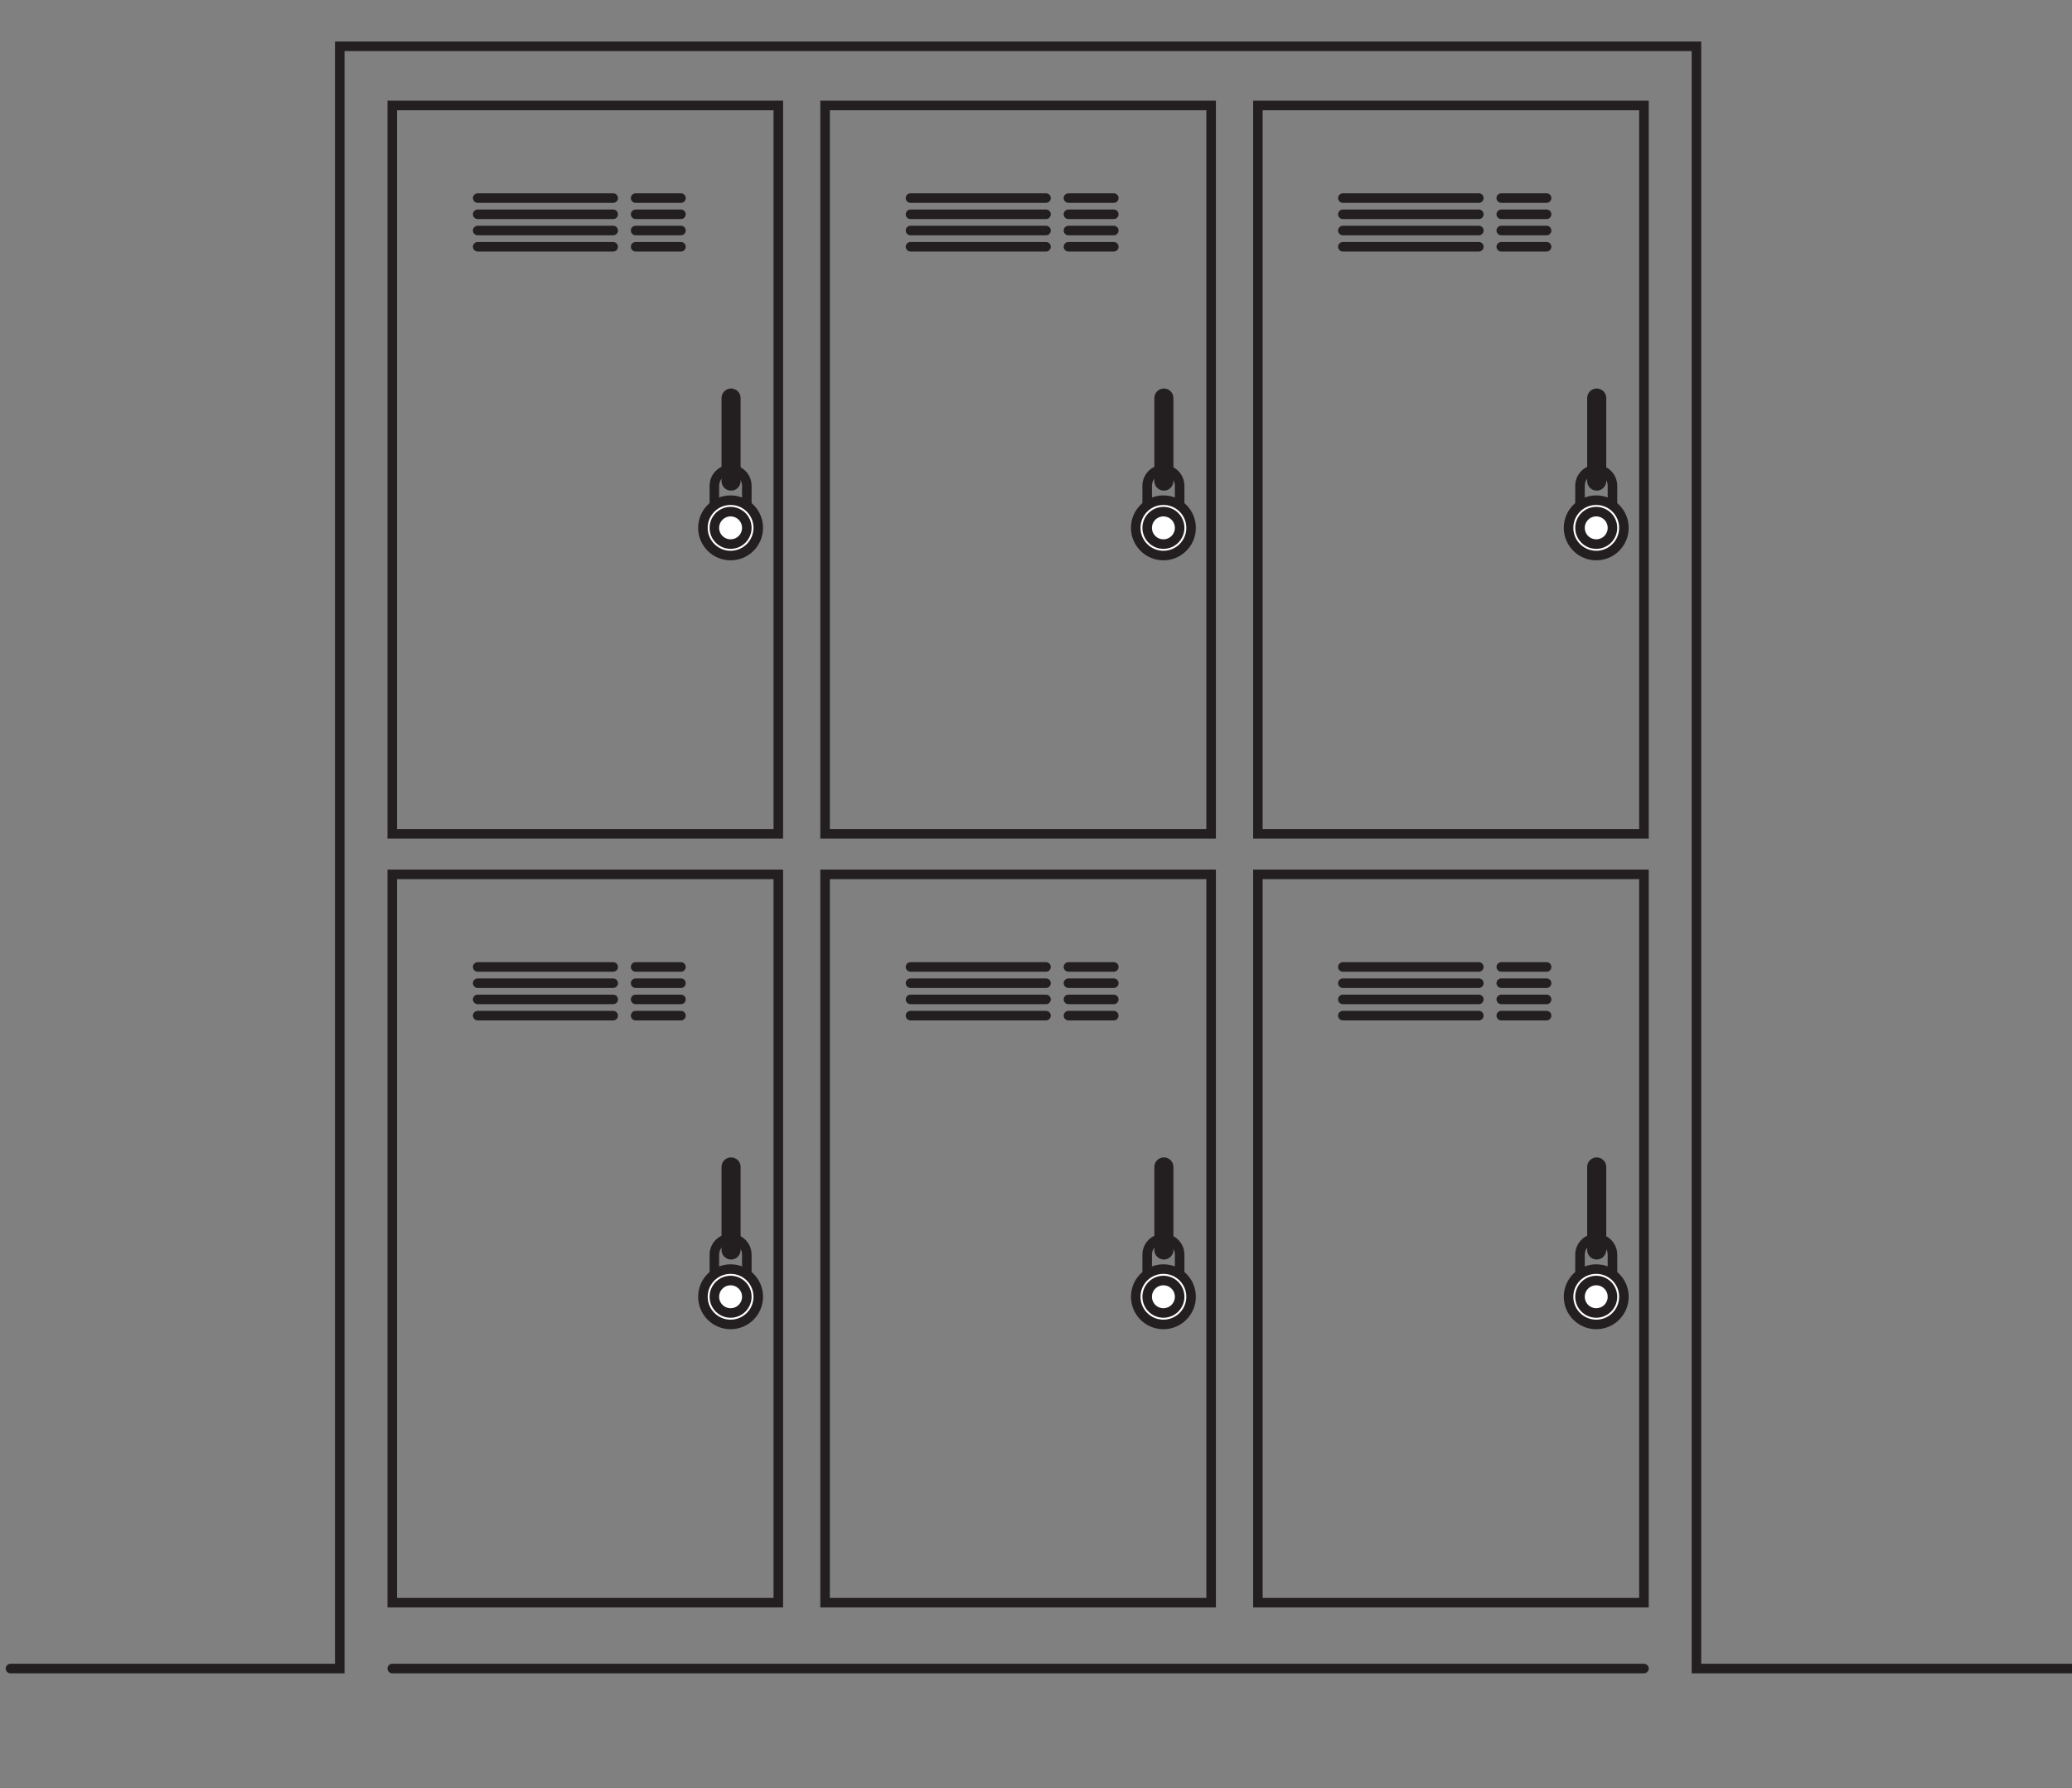 <?xml version="1.0" encoding="utf-8"?>
<!-- Generator: Adobe Illustrator 18.1.1, SVG Export Plug-In . SVG Version: 6.00 Build 0)  -->
<svg version="1.1" xmlns="http://www.w3.org/2000/svg" xmlns:xlink="http://www.w3.org/1999/xlink" x="0px" y="0px"
	 viewBox="0 0 434.2 374.7" enable-background="new 0 0 434.2 374.7" xml:space="preserve">
<rect x="0" y="0" width="434.2" height="374.7" fill="#808080" stroke="none"/>
<g id="b">
</g>
<g id="g">
	<path fill="none" stroke="#231F20" stroke-width="2" stroke-linecap="round" stroke-miterlimit="10" d="M149.7,107.2v-5.4
		c0-1.9,1.5-3.4,3.4-3.4h0c1.9,0,3.4,1.5,3.4,3.4v5.4"/>
	
		<circle fill="#FFFFFF" stroke="#231F20" stroke-width="2" stroke-linecap="round" stroke-miterlimit="10" cx="153.1" cy="110.6" r="5.8"/>
	<rect x="82.2" y="22.1" fill="none" stroke="#231F20" stroke-width="2" stroke-miterlimit="10" width="80.9" height="152.6"/>
	
		<line fill="none" stroke="#231F20" stroke-width="2" stroke-linecap="round" stroke-miterlimit="10" x1="100.1" y1="41.5" x2="128.5" y2="41.5"/>
	
		<line fill="none" stroke="#231F20" stroke-width="2" stroke-linecap="round" stroke-miterlimit="10" x1="133.2" y1="41.5" x2="142.7" y2="41.5"/>
	
		<line fill="none" stroke="#231F20" stroke-width="2" stroke-linecap="round" stroke-miterlimit="10" x1="100.1" y1="44.9" x2="128.5" y2="44.9"/>
	
		<line fill="none" stroke="#231F20" stroke-width="2" stroke-linecap="round" stroke-miterlimit="10" x1="133.2" y1="44.9" x2="142.7" y2="44.9"/>
	
		<line fill="none" stroke="#231F20" stroke-width="2" stroke-linecap="round" stroke-miterlimit="10" x1="100.1" y1="48.3" x2="128.5" y2="48.3"/>
	
		<line fill="none" stroke="#231F20" stroke-width="2" stroke-linecap="round" stroke-miterlimit="10" x1="133.2" y1="48.3" x2="142.7" y2="48.3"/>
	
		<line fill="none" stroke="#231F20" stroke-width="2" stroke-linecap="round" stroke-miterlimit="10" x1="100.1" y1="51.7" x2="128.5" y2="51.7"/>
	
		<line fill="none" stroke="#231F20" stroke-width="2" stroke-linecap="round" stroke-miterlimit="10" x1="133.2" y1="51.7" x2="142.7" y2="51.7"/>
	
		<circle fill="none" stroke="#231F20" stroke-width="2" stroke-linecap="round" stroke-miterlimit="10" cx="153.1" cy="110.6" r="3.4"/>
	<path fill="#231F20" stroke="#231F20" stroke-width="2" stroke-miterlimit="10" d="M152.2,83.4v17.4c0,0.6,0.5,1,1,1l0,0
		c0.6,0,1-0.5,1-1V83.4c0-0.6-0.5-1-1-1l0,0C152.7,82.4,152.2,82.8,152.2,83.4z"/>
	<path fill="none" stroke="#231F20" stroke-width="2" stroke-linecap="round" stroke-miterlimit="10" d="M240.4,107.2v-5.4
		c0-1.9,1.5-3.4,3.4-3.4l0,0c1.9,0,3.4,1.5,3.4,3.4v5.4"/>
	
		<circle fill="#FFFFFF" stroke="#231F20" stroke-width="2" stroke-linecap="round" stroke-miterlimit="10" cx="243.8" cy="110.6" r="5.8"/>
	<rect x="172.9" y="22.1" fill="none" stroke="#231F20" stroke-width="2" stroke-miterlimit="10" width="80.9" height="152.6"/>
	
		<line fill="none" stroke="#231F20" stroke-width="2" stroke-linecap="round" stroke-miterlimit="10" x1="190.8" y1="41.5" x2="219.2" y2="41.5"/>
	
		<line fill="none" stroke="#231F20" stroke-width="2" stroke-linecap="round" stroke-miterlimit="10" x1="223.9" y1="41.5" x2="233.4" y2="41.5"/>
	
		<line fill="none" stroke="#231F20" stroke-width="2" stroke-linecap="round" stroke-miterlimit="10" x1="190.8" y1="44.9" x2="219.2" y2="44.9"/>
	
		<line fill="none" stroke="#231F20" stroke-width="2" stroke-linecap="round" stroke-miterlimit="10" x1="223.9" y1="44.9" x2="233.4" y2="44.9"/>
	
		<line fill="none" stroke="#231F20" stroke-width="2" stroke-linecap="round" stroke-miterlimit="10" x1="190.8" y1="48.3" x2="219.2" y2="48.3"/>
	
		<line fill="none" stroke="#231F20" stroke-width="2" stroke-linecap="round" stroke-miterlimit="10" x1="223.9" y1="48.3" x2="233.4" y2="48.3"/>
	
		<line fill="none" stroke="#231F20" stroke-width="2" stroke-linecap="round" stroke-miterlimit="10" x1="190.8" y1="51.7" x2="219.2" y2="51.7"/>
	
		<line fill="none" stroke="#231F20" stroke-width="2" stroke-linecap="round" stroke-miterlimit="10" x1="223.9" y1="51.7" x2="233.4" y2="51.7"/>
	
		<circle fill="none" stroke="#231F20" stroke-width="2" stroke-linecap="round" stroke-miterlimit="10" cx="243.8" cy="110.6" r="3.4"/>
	<path fill="#231F20" stroke="#231F20" stroke-width="2" stroke-miterlimit="10" d="M242.9,83.4v17.4c0,0.6,0.5,1,1,1l0,0
		c0.6,0,1-0.5,1-1V83.4c0-0.6-0.5-1-1-1l0,0C243.4,82.4,242.9,82.8,242.9,83.4z"/>
	<path fill="none" stroke="#231F20" stroke-width="2" stroke-linecap="round" stroke-miterlimit="10" d="M331.1,107.2v-5.4
		c0-1.9,1.5-3.4,3.4-3.4l0,0c1.9,0,3.4,1.5,3.4,3.4v5.4"/>
	
		<circle fill="#FFFFFF" stroke="#231F20" stroke-width="2" stroke-linecap="round" stroke-miterlimit="10" cx="334.5" cy="110.6" r="5.8"/>
	<rect x="263.6" y="22.1" fill="none" stroke="#231F20" stroke-width="2" stroke-miterlimit="10" width="80.9" height="152.6"/>
	
		<line fill="none" stroke="#231F20" stroke-width="2" stroke-linecap="round" stroke-miterlimit="10" x1="281.4" y1="41.5" x2="309.9" y2="41.5"/>
	
		<line fill="none" stroke="#231F20" stroke-width="2" stroke-linecap="round" stroke-miterlimit="10" x1="314.6" y1="41.5" x2="324.1" y2="41.5"/>
	
		<line fill="none" stroke="#231F20" stroke-width="2" stroke-linecap="round" stroke-miterlimit="10" x1="281.4" y1="44.9" x2="309.9" y2="44.9"/>
	
		<line fill="none" stroke="#231F20" stroke-width="2" stroke-linecap="round" stroke-miterlimit="10" x1="314.6" y1="44.9" x2="324.1" y2="44.9"/>
	
		<line fill="none" stroke="#231F20" stroke-width="2" stroke-linecap="round" stroke-miterlimit="10" x1="281.4" y1="48.3" x2="309.9" y2="48.3"/>
	
		<line fill="none" stroke="#231F20" stroke-width="2" stroke-linecap="round" stroke-miterlimit="10" x1="314.6" y1="48.3" x2="324.1" y2="48.3"/>
	
		<line fill="none" stroke="#231F20" stroke-width="2" stroke-linecap="round" stroke-miterlimit="10" x1="281.4" y1="51.7" x2="309.9" y2="51.7"/>
	
		<line fill="none" stroke="#231F20" stroke-width="2" stroke-linecap="round" stroke-miterlimit="10" x1="314.6" y1="51.7" x2="324.1" y2="51.7"/>
	
		<circle fill="none" stroke="#231F20" stroke-width="2" stroke-linecap="round" stroke-miterlimit="10" cx="334.5" cy="110.6" r="3.4"/>
	<path fill="#231F20" stroke="#231F20" stroke-width="2" stroke-miterlimit="10" d="M333.6,83.4v17.4c0,0.6,0.5,1,1,1l0,0
		c0.6,0,1-0.5,1-1V83.4c0-0.6-0.5-1-1-1l0,0C334.1,82.4,333.6,82.8,333.6,83.4z"/>
	<path fill="none" stroke="#231F20" stroke-width="2" stroke-linecap="round" stroke-miterlimit="10" d="M149.7,268.3v-5.4
		c0-1.9,1.5-3.4,3.4-3.4h0c1.9,0,3.4,1.5,3.4,3.4v5.4"/>
	
		<circle fill="#FFFFFF" stroke="#231F20" stroke-width="2" stroke-linecap="round" stroke-miterlimit="10" cx="153.1" cy="271.7" r="5.8"/>
	<rect x="82.2" y="183.2" fill="none" stroke="#231F20" stroke-width="2" stroke-miterlimit="10" width="80.9" height="152.6"/>
	
		<line fill="none" stroke="#231F20" stroke-width="2" stroke-linecap="round" stroke-miterlimit="10" x1="100.1" y1="202.6" x2="128.5" y2="202.6"/>
	
		<line fill="none" stroke="#231F20" stroke-width="2" stroke-linecap="round" stroke-miterlimit="10" x1="133.2" y1="202.6" x2="142.7" y2="202.6"/>
	
		<line fill="none" stroke="#231F20" stroke-width="2" stroke-linecap="round" stroke-miterlimit="10" x1="100.1" y1="206" x2="128.5" y2="206"/>
	
		<line fill="none" stroke="#231F20" stroke-width="2" stroke-linecap="round" stroke-miterlimit="10" x1="133.2" y1="206" x2="142.7" y2="206"/>
	
		<line fill="none" stroke="#231F20" stroke-width="2" stroke-linecap="round" stroke-miterlimit="10" x1="100.1" y1="209.4" x2="128.5" y2="209.4"/>
	
		<line fill="none" stroke="#231F20" stroke-width="2" stroke-linecap="round" stroke-miterlimit="10" x1="133.2" y1="209.4" x2="142.7" y2="209.4"/>
	
		<line fill="none" stroke="#231F20" stroke-width="2" stroke-linecap="round" stroke-miterlimit="10" x1="100.1" y1="212.8" x2="128.5" y2="212.8"/>
	
		<line fill="none" stroke="#231F20" stroke-width="2" stroke-linecap="round" stroke-miterlimit="10" x1="133.2" y1="212.8" x2="142.7" y2="212.8"/>
	
		<circle fill="none" stroke="#231F20" stroke-width="2" stroke-linecap="round" stroke-miterlimit="10" cx="153.1" cy="271.7" r="3.4"/>
	<path fill="#231F20" stroke="#231F20" stroke-width="2" stroke-miterlimit="10" d="M152.2,244.5v17.4c0,0.6,0.5,1,1,1l0,0
		c0.6,0,1-0.5,1-1v-17.4c0-0.6-0.5-1-1-1l0,0C152.7,243.5,152.2,243.9,152.2,244.5z"/>
	<path fill="none" stroke="#231F20" stroke-width="2" stroke-linecap="round" stroke-miterlimit="10" d="M240.4,268.3v-5.4
		c0-1.9,1.5-3.4,3.4-3.4l0,0c1.9,0,3.4,1.5,3.4,3.4v5.4"/>
	
		<circle fill="#FFFFFF" stroke="#231F20" stroke-width="2" stroke-linecap="round" stroke-miterlimit="10" cx="243.8" cy="271.7" r="5.8"/>
	<rect x="172.9" y="183.2" fill="none" stroke="#231F20" stroke-width="2" stroke-miterlimit="10" width="80.9" height="152.6"/>
	
		<line fill="none" stroke="#231F20" stroke-width="2" stroke-linecap="round" stroke-miterlimit="10" x1="190.8" y1="202.6" x2="219.2" y2="202.6"/>
	
		<line fill="none" stroke="#231F20" stroke-width="2" stroke-linecap="round" stroke-miterlimit="10" x1="223.9" y1="202.6" x2="233.4" y2="202.6"/>
	
		<line fill="none" stroke="#231F20" stroke-width="2" stroke-linecap="round" stroke-miterlimit="10" x1="190.8" y1="206" x2="219.2" y2="206"/>
	
		<line fill="none" stroke="#231F20" stroke-width="2" stroke-linecap="round" stroke-miterlimit="10" x1="223.9" y1="206" x2="233.4" y2="206"/>
	
		<line fill="none" stroke="#231F20" stroke-width="2" stroke-linecap="round" stroke-miterlimit="10" x1="190.8" y1="209.4" x2="219.2" y2="209.4"/>
	
		<line fill="none" stroke="#231F20" stroke-width="2" stroke-linecap="round" stroke-miterlimit="10" x1="223.9" y1="209.4" x2="233.4" y2="209.4"/>
	
		<line fill="none" stroke="#231F20" stroke-width="2" stroke-linecap="round" stroke-miterlimit="10" x1="190.8" y1="212.8" x2="219.2" y2="212.8"/>
	
		<line fill="none" stroke="#231F20" stroke-width="2" stroke-linecap="round" stroke-miterlimit="10" x1="223.9" y1="212.8" x2="233.4" y2="212.8"/>
	
		<circle fill="none" stroke="#231F20" stroke-width="2" stroke-linecap="round" stroke-miterlimit="10" cx="243.8" cy="271.7" r="3.4"/>
	<path fill="#231F20" stroke="#231F20" stroke-width="2" stroke-miterlimit="10" d="M242.9,244.5v17.4c0,0.6,0.5,1,1,1l0,0
		c0.6,0,1-0.5,1-1v-17.4c0-0.6-0.5-1-1-1l0,0C243.4,243.5,242.9,243.9,242.9,244.5z"/>
	<path fill="none" stroke="#231F20" stroke-width="2" stroke-linecap="round" stroke-miterlimit="10" d="M331.1,268.3v-5.4
		c0-1.9,1.5-3.4,3.4-3.4l0,0c1.9,0,3.4,1.5,3.4,3.4v5.4"/>
	
		<circle fill="#FFFFFF" stroke="#231F20" stroke-width="2" stroke-linecap="round" stroke-miterlimit="10" cx="334.5" cy="271.7" r="5.8"/>
	<rect x="263.6" y="183.2" fill="none" stroke="#231F20" stroke-width="2" stroke-miterlimit="10" width="80.9" height="152.6"/>
	
		<line fill="none" stroke="#231F20" stroke-width="2" stroke-linecap="round" stroke-miterlimit="10" x1="281.4" y1="202.6" x2="309.9" y2="202.6"/>
	
		<line fill="none" stroke="#231F20" stroke-width="2" stroke-linecap="round" stroke-miterlimit="10" x1="314.6" y1="202.6" x2="324.1" y2="202.6"/>
	
		<line fill="none" stroke="#231F20" stroke-width="2" stroke-linecap="round" stroke-miterlimit="10" x1="281.4" y1="206" x2="309.9" y2="206"/>
	
		<line fill="none" stroke="#231F20" stroke-width="2" stroke-linecap="round" stroke-miterlimit="10" x1="314.6" y1="206" x2="324.1" y2="206"/>
	
		<line fill="none" stroke="#231F20" stroke-width="2" stroke-linecap="round" stroke-miterlimit="10" x1="281.4" y1="209.4" x2="309.9" y2="209.4"/>
	
		<line fill="none" stroke="#231F20" stroke-width="2" stroke-linecap="round" stroke-miterlimit="10" x1="314.6" y1="209.4" x2="324.1" y2="209.4"/>
	
		<line fill="none" stroke="#231F20" stroke-width="2" stroke-linecap="round" stroke-miterlimit="10" x1="281.4" y1="212.8" x2="309.9" y2="212.8"/>
	
		<line fill="none" stroke="#231F20" stroke-width="2" stroke-linecap="round" stroke-miterlimit="10" x1="314.6" y1="212.8" x2="324.1" y2="212.8"/>
	
		<circle fill="none" stroke="#231F20" stroke-width="2" stroke-linecap="round" stroke-miterlimit="10" cx="334.5" cy="271.7" r="3.4"/>
	<path fill="#231F20" stroke="#231F20" stroke-width="2" stroke-miterlimit="10" d="M333.6,244.5v17.4c0,0.6,0.5,1,1,1l0,0
		c0.6,0,1-0.5,1-1v-17.4c0-0.6-0.5-1-1-1l0,0C334.1,243.5,333.6,243.9,333.6,244.5z"/>
	<polyline fill="none" stroke="#231F20" stroke-width="2" stroke-linecap="round" stroke-miterlimit="10" points="435,349.6 
		355.5,349.6 355.5,9.7 71.2,9.7 71.2,335.8 71.2,349.6 2.2,349.6 	"/>
	
		<line fill="none" stroke="#231F20" stroke-width="2" stroke-linecap="round" stroke-miterlimit="10" x1="344.5" y1="349.6" x2="82.2" y2="349.6"/>
</g>
<g id="g_x5F_bg">
</g>
<g id="b_x5F_bg">
</g>
</svg>
